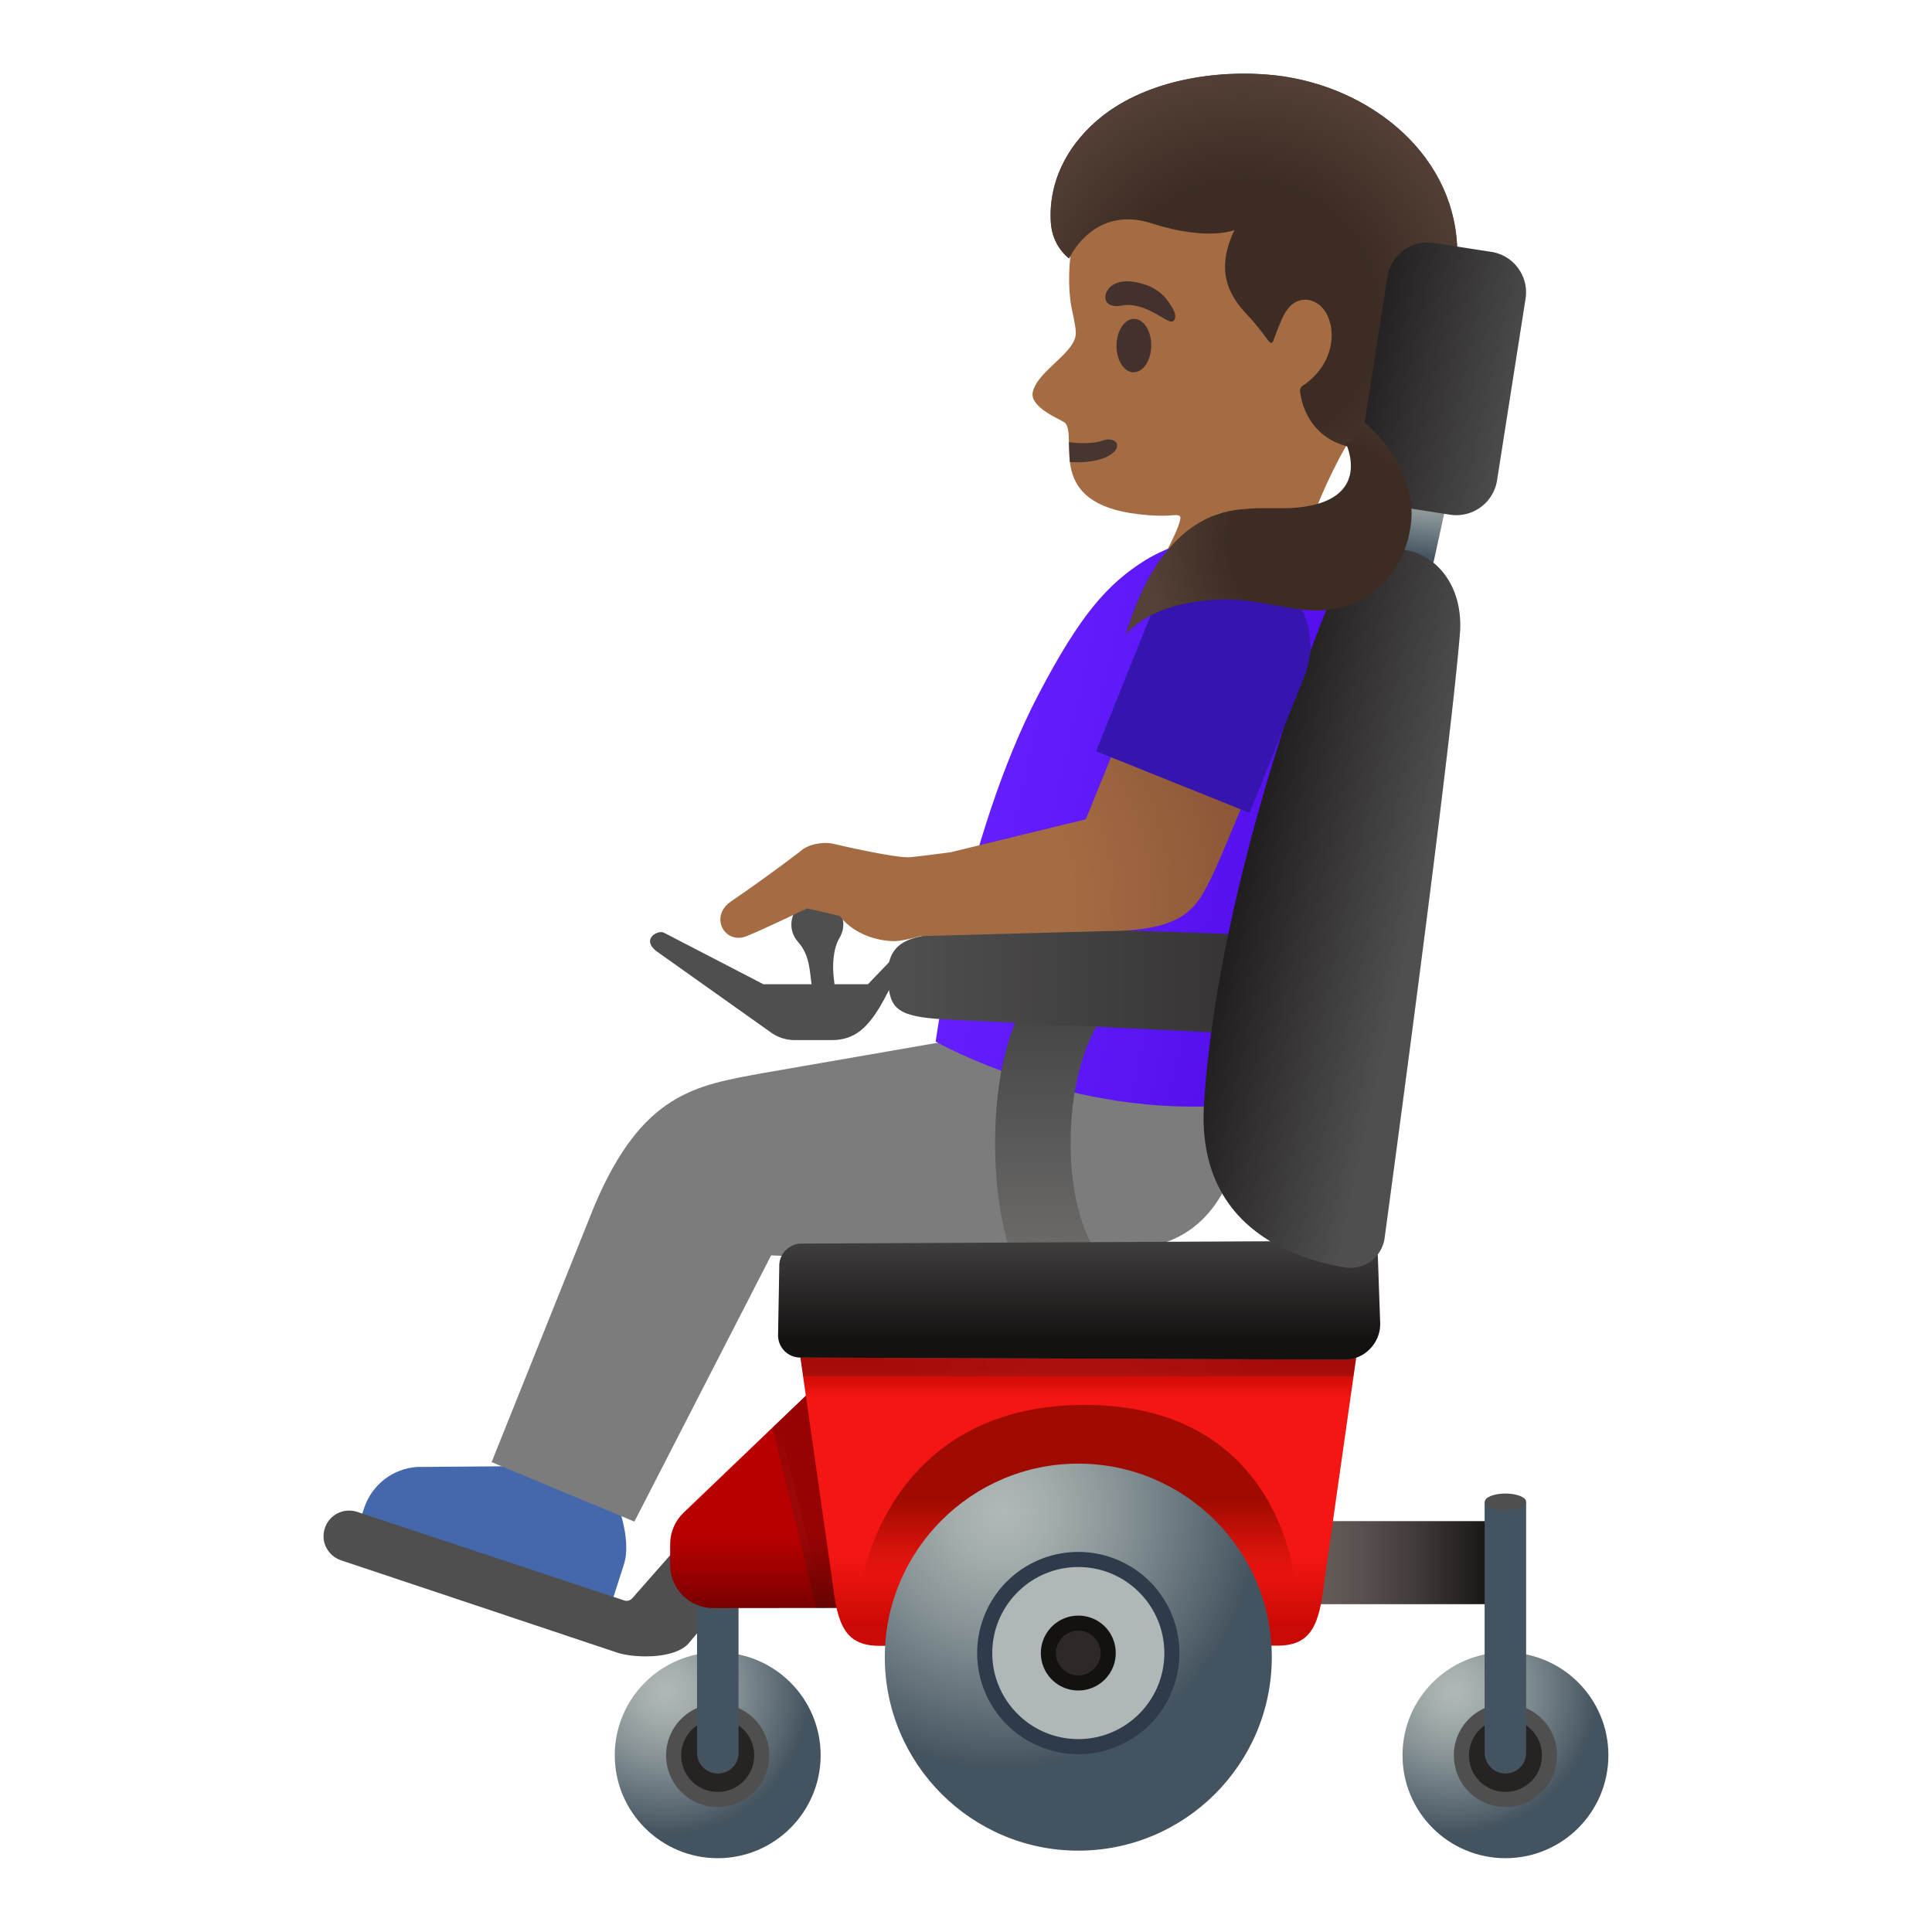 <svg xmlns="http://www.w3.org/2000/svg" viewBox="0 0 128 128" width="128" height="128"><path d="M93.39 13.48c-2.37-4.24-8-7.71-12.82-7.14-5.4.64-8.46 4.37-9.44 9.23-.36 1.76-.38 3.53-.14 4.8.03.15.28 1.26.28 1.6.14 1.33-2.47 2.52-2.84 3.97-.28 1.08 1.98 1.89 2.15 2.09.85 1.02-1.39 5.33 4.87 6.04 2.18.25 2.35-.07 2.71.12.36.19-1.51 3.54-1.51 3.54l9.83-2.05s1.93-6.33 5.5-9.91c3.17-3.18 2.93-9.56 1.41-12.29z" fill="#a56c43"/><path d="M70.82 29.29c.71.11 1.66.1 2.16-.08.93-.35 1.45.34.62.9-.72.48-1.86.56-2.72.5l-.06-1.32z" fill="#473530"/><ellipse transform="rotate(-89.209 75.124 22.892)" cx="75.12" cy="22.89" rx="1.77" ry="1.15" fill="#42312c"/><path d="M74.35 20.24c-1.15.22-1.34-.55-.91-1.1.32-.41 1.03-.71 2.31-.32 1.21.36 1.64 1.12 1.93 1.59s.21.89-.08.9c-.39 0-1.83-1.34-3.25-1.07z" fill="#42312c"/><path d="M94.44 10.46C92.2 7.43 88.4 5.38 84.28 4.97c-3.58-.36-8.54.28-11.72 3.12-1.91 1.7-3.11 4.02-2.94 6.66.1 1.59 1.2 2.37 1.2 2.37l.08-.13s.01-.02.03-.05l.14-.25c.5-.81 2.14-2.88 5.2-1.9 3.78 1.21 5.52.45 5.52.45-1.45 2.99-.06 4.66.9 5.68.55.58 1.05 1.25 1.33 1.64.15.21.28.2.35-.01.18-.49.5-1.36.74-1.77.78-1.37 1.9-.81 1.91-.81 1.53.62 1.92 3.84-.72 5.59-.06.04-.21.14-.16.47.12.81.65 2.82 2.97 3.5.31.09.58.15.83.18 1.32.15 2.08-.36 2.28-1.34.43-2.14.93-2.74 1.65-3.64.83-1.04 1.78-2.22 2.45-5.57.63-3.17-.02-6.18-1.88-8.7z" fill="#3c2c23"/><radialGradient id="a" cx="82.369" cy="109.146" r="16.681" gradientTransform="matrix(1 0 0 -1 0 130)" gradientUnits="userSpaceOnUse"><stop offset=".526" stop-color="#554138" stop-opacity="0"/><stop offset="1" stop-color="#554138"/></radialGradient><path d="M94.44 10.46C92.2 7.43 88.4 5.38 84.28 4.97c-3.58-.36-8.54.28-11.72 3.12-1.91 1.7-3.11 4.02-2.94 6.66.1 1.59 1.2 2.37 1.2 2.37l.08-.13s.01-.02.03-.05l.14-.25c.5-.81 2.14-2.88 5.2-1.9 3.78 1.21 5.52.45 5.52.45-1.45 2.99-.06 4.66.9 5.68.55.58 1.05 1.25 1.33 1.64.15.21.28.2.35-.01.18-.49.5-1.36.74-1.77.78-1.37 1.9-.81 1.91-.81 1.53.62 1.92 3.84-.72 5.59-.06.04-.21.14-.16.47.12.81.65 2.82 2.97 3.5.31.09.58.15.83.18 1.32.15 2.08-.36 2.28-1.34.43-2.14.93-2.74 1.65-3.64.83-1.04 1.78-2.22 2.45-5.57.63-3.17-.02-6.18-1.88-8.7z" fill="url(#a)"/><g><path d="M39.05 107.04c.6.19 1.24-.14 1.43-.73l.85-2.64c.58-1.79-.58-4.42-.58-4.42l-6.57-2.11-6.54.05c-1.61.1-3 1.18-3.51 2.71l-.39 1.19c-.17.52.12 1.08.64 1.25l14.67 4.7z" fill="#4568ad"/></g><g><path d="M82.26 65.54H63.79L62.61 69l-12.15 2.11c-4.32.8-7.91 1.28-11.08 8.78l-6.81 16.98 9.46 3.94 9.06-17.64s15.1.78 24.63-.51c9.5-1.28 6.54-17.12 6.54-17.12z" fill="#7c7c7c"/></g><g><linearGradient id="b" gradientUnits="userSpaceOnUse" x1="66.597" y1="77.791" x2="87.009" y2="77.791" gradientTransform="scale(1 -1) rotate(-12.545 -520.92 17.327)"><stop offset="0" stop-color="#651fff"/><stop offset=".705" stop-color="#5914f2"/><stop offset="1" stop-color="#530eeb"/></linearGradient><path d="M61.99 69.01s1.85-13.5 6.8-22.98c2.78-5.32 4.62-7.38 7.1-8.92 2.83-1.76 8.75-2.92 11.1-.12 2.32 2.76 1.66 4.01 1.24 7.04L81.7 73.2c-10.7.95-19.71-4.19-19.71-4.19z" fill="url(#b)"/></g><g><linearGradient id="c" gradientUnits="userSpaceOnUse" x1="92.288" y1="100.665" x2="92.288" y2="106.166" gradientTransform="translate(0 .11)"><stop offset="0" stop-color="#bfbebe"/><stop offset=".4" stop-color="#212121" stop-opacity="0"/><stop offset=".6" stop-color="#212121" stop-opacity="0"/><stop offset="1" stop-color="#bfbebe"/></linearGradient><path opacity=".5" fill="url(#c)" d="M85.33 100.78h13.91v5.5H85.33z"/><path d="M42.78 109.74c-.82 0-1.48-.12-1.83-.23l-18.34-6.13c-.43-.14-.78-.44-.99-.84s-.24-.86-.1-1.29c.23-.7.87-1.17 1.61-1.17.18 0 .35.03.52.08l17.7 5.87c.05.02.1.03.16.03.14 0 .28-.06.38-.17l9.62-10.94 1.85 4.77c-1.19 1.41-7.55 8.94-7.75 9.17-.47.53-1.5.85-2.83.85z" fill="#504f4f"/><radialGradient id="d" cx="44.128" cy="111.955" r="9.476" gradientTransform="translate(0 .11)" gradientUnits="userSpaceOnUse"><stop offset=".017" stop-color="#afb8b6"/><stop offset=".183" stop-color="#a4aead"/><stop offset=".475" stop-color="#869295"/><stop offset=".857" stop-color="#57656f"/><stop offset="1" stop-color="#43535f"/></radialGradient><path d="M47.55 123.11c-3.76 0-6.82-3.06-6.82-6.82s3.06-6.82 6.82-6.82 6.82 3.06 6.82 6.82-3.06 6.82-6.82 6.82z" fill="url(#d)"/><path d="M47.55 119.21c-1.61 0-2.92-1.31-2.92-2.92s1.31-2.92 2.92-2.92 2.92 1.31 2.92 2.92-1.31 2.92-2.92 2.92z" fill="#282323"/><path d="M47.55 113.88c1.33 0 2.42 1.08 2.42 2.42s-1.08 2.42-2.42 2.42-2.42-1.08-2.42-2.42 1.09-2.42 2.42-2.42m0-1c-1.89 0-3.42 1.53-3.42 3.42s1.53 3.42 3.42 3.42 3.42-1.53 3.42-3.42-1.53-3.42-3.42-3.42z" fill="#504f4f"/><path d="M47.56 117.5c-.76 0-1.38-.62-1.38-1.38V99.5h2.75v16.63c.01.76-.61 1.37-1.37 1.37z" fill="#43535f"/><linearGradient id="e" gradientUnits="userSpaceOnUse" x1="50.453" y1="98.596" x2="50.453" y2="106.335" gradientTransform="translate(0 .11)"><stop offset=".351" stop-color="#b80000"/><stop offset=".52" stop-color="#ad0000"/><stop offset=".817" stop-color="#8f0000"/><stop offset="1" stop-color="#7a0000"/></linearGradient><path d="M47.25 106.54c-1.57 0-2.85-1.28-2.85-2.85v-1.4c0-.77.32-1.52.88-2.06l8.5-8.14 2.72 14.44-9.25.01z" fill="url(#e)"/><g opacity=".2"><radialGradient id="f" cx="53.848" cy="99.2" r="5.445" gradientTransform="translate(0 .11)" gradientUnits="userSpaceOnUse"><stop offset=".15" stop-color="#2f2829"/><stop offset=".574" stop-color="#241e1f"/><stop offset="1" stop-color="#141111"/></radialGradient><path fill="url(#f)" d="M54.09 106.54l-2.91-11.96 2.61-2.5 2.72 14.46z"/><path d="M53.46 93.08l2.44 12.94h-1.42l-2.75-11.29 1.73-1.65" fill="#141111"/></g><radialGradient id="g" cx="96.318" cy="111.955" r="9.476" gradientTransform="translate(0 .11)" gradientUnits="userSpaceOnUse"><stop offset=".017" stop-color="#afb8b6"/><stop offset=".183" stop-color="#a4aead"/><stop offset=".475" stop-color="#869295"/><stop offset=".857" stop-color="#57656f"/><stop offset="1" stop-color="#43535f"/></radialGradient><circle cx="99.74" cy="116.29" r="6.82" fill="url(#g)"/><circle cx="99.74" cy="116.29" r="2.92" fill="#282323"/><path d="M99.74 113.88c1.33 0 2.42 1.08 2.42 2.42s-1.08 2.42-2.42 2.42-2.42-1.08-2.42-2.42 1.09-2.42 2.42-2.42m0-1c-1.89 0-3.42 1.53-3.42 3.42s1.53 3.42 3.42 3.42 3.42-1.53 3.42-3.42-1.53-3.42-3.42-3.42z" fill="#504f4f"/><linearGradient id="h" gradientUnits="userSpaceOnUse" x1="85.333" y1="103.415" x2="99.243" y2="103.415" gradientTransform="translate(0 .11)"><stop offset=".158" stop-color="#655c5a"/><stop offset=".335" stop-color="#5a5250"/><stop offset=".646" stop-color="#3d3736"/><stop offset="1" stop-color="#141111"/></linearGradient><path fill="url(#h)" d="M85.33 100.78h13.91v5.5H85.33z"/><linearGradient id="i" gradientUnits="userSpaceOnUse" x1="69.523" y1="83.335" x2="69.523" y2="66.035" gradientTransform="translate(0 .11)"><stop offset="0" stop-color="#6d6c6b"/><stop offset="1" stop-color="#444343"/></linearGradient><path d="M68.42 85.89c-.73-.96-2.49-3.92-2.49-10.13 0-6.22 1.77-9.18 2.5-10.14l4.47 1.95c-.68 1.05-1.97 3.64-1.97 8.19 0 4.52 1.4 6.96 2.18 7.96l-4.69 2.17z" fill="url(#i)"/><linearGradient id="j" gradientUnits="userSpaceOnUse" x1="71.443" y1="107.595" x2="71.443" y2="90.634" gradientTransform="translate(0 .11)"><stop offset="0" stop-color="#cb0a05"/><stop offset=".271" stop-color="#f31612"/><stop offset=".892" stop-color="#f31612"/><stop offset=".956" stop-color="#d80e09"/><stop offset="1" stop-color="#cb0a05"/></linearGradient><path d="M58.28 109.04c-2.27 0-2.8-1.33-3.14-4.31l-2.15-15.06h36.9l-2.14 15.04c-.34 2.99-.88 4.32-3.14 4.32l-26.33.01z" fill="url(#j)"/><g opacity=".2"><radialGradient id="k" cx="71.443" cy="90.318" r="13.057" gradientTransform="translate(0 .11)" gradientUnits="userSpaceOnUse"><stop offset=".15" stop-color="#2f2829"/><stop offset=".574" stop-color="#241e1f"/><stop offset="1" stop-color="#141111"/></radialGradient><path fill="url(#k)" d="M53.21 91.18l-.22-1.5h36.9l-.22 1.5z"/></g><linearGradient id="l" gradientUnits="userSpaceOnUse" x1="71.499" y1="83.529" x2="71.499" y2="90.295" gradientTransform="translate(0 .11)"><stop offset=".358" stop-color="#212121" stop-opacity="0"/><stop offset="1" stop-color="#bfbebe"/></linearGradient><path d="M53.01 89.94a1.47 1.47 0 01-1.46-1.49l.08-4.61c.01-.79.66-1.44 1.46-1.45l38.16-.19.19 5.44c.02.64-.22 1.25-.67 1.72s-1.05.72-1.7.72l-36.06-.14z" opacity=".5" fill="url(#l)"/><linearGradient id="m" gradientUnits="userSpaceOnUse" x1="71.448" y1="92.965" x2="71.448" y2="104.675" gradientTransform="translate(0 .11)"><stop offset=".533" stop-color="#9f0b00"/><stop offset=".976" stop-color="#9f0b00" stop-opacity="0"/></linearGradient><path d="M57.11 104.79h28.67s-.88-11.71-13.93-11.71-14.74 11.71-14.74 11.71z" fill="url(#m)"/><radialGradient id="n" cx="66.368" cy="100.105" r="17.005" gradientTransform="translate(0 .11)" gradientUnits="userSpaceOnUse"><stop offset=".017" stop-color="#afb8b6"/><stop offset=".183" stop-color="#a4aead"/><stop offset=".475" stop-color="#869295"/><stop offset=".857" stop-color="#57656f"/><stop offset="1" stop-color="#43535f"/></radialGradient><path d="M71.44 122.61c-7.07 0-12.82-5.75-12.82-12.82s5.75-12.82 12.82-12.82 12.82 5.75 12.82 12.82-5.75 12.82-12.82 12.82z" fill="url(#n)"/><path d="M71.44 115.72c-3.42 0-6.2-2.78-6.2-6.2s2.78-6.2 6.2-6.2 6.2 2.78 6.2 6.2-2.78 6.2-6.2 6.2z" fill="#afb8b6"/><path d="M71.44 103.82c3.15 0 5.7 2.56 5.7 5.7 0 3.15-2.56 5.7-5.7 5.7s-5.7-2.56-5.7-5.7 2.56-5.7 5.7-5.7m0-1a6.7 6.7 0 100 13.4 6.7 6.7 0 000-13.4z" fill="#2f3b4b"/><path d="M71.44 111.5c-1.09 0-1.99-.89-1.99-1.98s.89-1.98 1.99-1.98c1.09 0 1.98.89 1.98 1.98s-.88 1.98-1.98 1.98z" fill="#2f2829"/><path d="M71.44 108.04c.82 0 1.48.67 1.48 1.48s-.67 1.48-1.48 1.48-1.48-.67-1.48-1.48.66-1.48 1.48-1.48m0-1a2.48 2.48 0 102.48 2.48 2.467 2.467 0 00-2.48-2.48z" fill="#141111"/><path d="M99.74 117.5c-.76 0-1.38-.62-1.38-1.38V99.5h2.75v16.63c.01.76-.61 1.37-1.37 1.37z" fill="#43535f"/><path d="M55.34 65.66l-.1-.86c-.1-.83-.05-1.94.38-2.66.09-.15.16-.33.21-.52.21-.93-.38-1.84-1.31-2.05s-1.84.38-2.05 1.31c-.12.56.03 1.1.39 1.51.58.66.72 1.31.83 2.18l.09.76c.03.22.49.52.7.56.05.01.1.02.16.01.3-.02.73.03.7-.24z" fill="#504f4f"/><path d="M59.22 63.42l-1.72 1.79h-6.92l-6.6-3.42c-.37-.19-1.5.39-.53 1.2l7.65 5.43c.45.32 1 .49 1.55.49h2.45c1.54 0 2.35-.84 3.17-2.16.31-.51.94-1.76.94-1.76l.01-1.57z" fill="#504f4f"/><radialGradient id="o" cx="38.855" cy="-27.985" r="5.596" gradientTransform="matrix(1.623 .356 -.188 .857 25.716 42.002)" gradientUnits="userSpaceOnUse"><stop offset=".017" stop-color="#afb8b6"/><stop offset=".183" stop-color="#a4aead"/><stop offset=".475" stop-color="#869295"/><stop offset=".857" stop-color="#57656f"/><stop offset="1" stop-color="#43535f"/></radialGradient><path fill="url(#o)" d="M90.73 42.38l3.36-15.37 2.99.65-3.37 15.36z"/><ellipse cx="99.74" cy="99.5" rx="1.37" ry=".55" fill="#504f4f"/><linearGradient id="p" gradientUnits="userSpaceOnUse" x1="90.741" y1="24.256" x2="100.668" y2="25.779" gradientTransform="translate(0 .11)"><stop offset=".406" stop-color="#212121" stop-opacity="0"/><stop offset="1" stop-color="#bfbebe"/></linearGradient><path d="M96.5 34.13c-.14 0-.28-.01-.42-.03l-3.79-.59c-.72-.11-1.35-.5-1.77-1.08-.43-.59-.6-1.3-.49-2.02l1.89-12.05a2.693 2.693 0 012.68-2.29c.14 0 .28.01.42.03l3.79.59c1.48.23 2.49 1.62 2.26 3.1l-1.89 12.05a2.734 2.734 0 01-2.68 2.29z" opacity=".5" fill="url(#p)"/><linearGradient id="q" gradientUnits="userSpaceOnUse" x1="83.721" y1="70.758" x2="94.465" y2="69.362" gradientTransform="matrix(1 0 0 -1 0 130)"><stop offset=".426" stop-color="#212121" stop-opacity="0"/><stop offset="1" stop-color="#bfbebe"/></linearGradient><path d="M89.49 84c-.12 0-.25-.01-.38-.03-3.71-.62-9.85-2.86-9.34-10.85.7-11.05 4.83-24.6 8.16-32.85.99-2.46 2.67-3.87 4.6-3.87 1.09 0 2.12.47 2.9 1.32.97 1.06 1.43 2.58 1.29 4.28-.6 7.3-3.69 30.43-4.99 40.04A2.28 2.28 0 0189.49 84z" opacity=".5" fill="url(#q)"/><linearGradient id="r" gradientUnits="userSpaceOnUse" x1="59.512" y1="64.885" x2="110.352" y2="64.885" gradientTransform="translate(0 .11)"><stop offset="0" stop-color="#504f4f"/><stop offset="1" stop-color="#141111"/></linearGradient><path d="M62.67 67.54c-3.23-.17-3.72-.7-3.84-2.58-.17-2.58 1.39-2.92 3.77-3.15l.47-.05c1.2-.13 3.13-.19 5.73-.19 5.8 0 13.04.33 13.11.33 1.66 0 2.81.36 3.46 1.07.54.59.77 1.48.67 2.64-.16 1.86-1.96 2.8-5.35 2.8l-18.02-.87z" fill="url(#r)"/><linearGradient id="s" gradientUnits="userSpaceOnUse" x1="101.392" y1="103.603" x2="86.88" y2="106.813" gradientTransform="matrix(1 0 0 -1 0 130)"><stop offset="0" stop-color="#504f4f"/><stop offset="1" stop-color="#141111"/></linearGradient><path d="M96.5 34.13c-.14 0-.28-.01-.42-.03l-3.79-.59c-.72-.11-1.35-.5-1.77-1.08-.43-.59-.6-1.3-.49-2.02l1.89-12.05a2.693 2.693 0 012.68-2.29c.14 0 .28.01.42.03l3.79.59c1.48.23 2.49 1.62 2.26 3.1l-1.89 12.05a2.734 2.734 0 01-2.68 2.29z" fill="url(#s)"/><linearGradient id="t" gradientUnits="userSpaceOnUse" x1="71.499" y1="79.702" x2="71.499" y2="88.74" gradientTransform="translate(0 .11)"><stop offset="0" stop-color="#504f4f"/><stop offset="1" stop-color="#141111"/></linearGradient><path d="M53.01 89.94a1.47 1.47 0 01-1.46-1.49l.08-4.61c.01-.79.66-1.44 1.46-1.45l38.16-.19.19 5.44c.02.64-.22 1.25-.67 1.72s-1.05.72-1.7.72l-36.06-.14z" fill="url(#t)"/><linearGradient id="u" gradientUnits="userSpaceOnUse" x1="93.783" y1="69.199" x2="79.272" y2="72.408" gradientTransform="matrix(1 0 0 -1 0 130)"><stop offset="0" stop-color="#504f4f"/><stop offset="1" stop-color="#141111"/></linearGradient><path d="M89.49 84c-.12 0-.25-.01-.38-.03-3.71-.62-9.85-2.86-9.34-10.85.7-11.05 4.83-24.6 8.16-32.85.99-2.46 2.67-3.87 4.6-3.87 1.09 0 2.12.47 2.9 1.32.97 1.06 1.43 2.58 1.29 4.28-.6 7.3-3.69 30.43-4.99 40.04A2.28 2.28 0 0189.49 84z" fill="url(#u)"/><radialGradient id="v" cx="59.523" cy="70.311" r="22.787" gradientTransform="matrix(1 0 0 -1 0 130)" gradientUnits="userSpaceOnUse"><stop offset=".5" stop-color="#a56c43"/><stop offset="1" stop-color="#8d5738"/></radialGradient><path d="M84 49.15c.12-.3.2-.49.2-.49l-1.26-.24c-.35-.21-.64-.38-.64-.38l-7.95-1.49c-.01 0 .58.34.58.35l-2.99 7.38L63 56.46s-1.69.23-2.67.33-5.22-.91-5.22-.91c-.65-.11-1.57.06-2.06.5 0 0-1.94 1.51-4.63 3.35-1.45 1-.4 2.9 1.08 2.28 1.22-.5 3.98-1.83 3.98-1.83l2.15.5s1.03 1.55 3.48 1.67c.52.03 1.32-.18 1.87-.33l12.21-.33c5.31 0 6.05-1.51 7.06-3.54.72-1.45 2.93-6.93 3.68-8.82.21.02.2-.05.07-.18z" fill="url(#v)"/></g><g><path d="M86.42 44.82l-3.63 9.04-.69-.28-8.59-3.45-.89-.36 3.63-9.04a5.475 5.475 0 015.08-3.44c.69 0 1.38.13 2.05.4a5.479 5.479 0 013.04 7.13z" fill="#3615af"/></g><g><path d="M92.19 38.01l.15-.21c.07-.1.13-.19.19-.3.05-.08.09-.15.13-.23.06-.1.11-.21.16-.31.04-.08.08-.16.11-.24.05-.11.09-.22.13-.33l.09-.24c.04-.12.07-.23.11-.35l.06-.23c.03-.13.06-.26.08-.4.01-.06.03-.13.04-.19.03-.2.05-.4.07-.59.02-.29.01-.56-.01-.84-.01-.12-.02-.24-.04-.36l-.06-.36c-.36-1.9-1.51-3.38-2.28-4.17 0 0 .02.03.05.07-.53-.57-.94-.89-.94-.89l-.77 1.5c-.2-.13-.32-.03-.32-.03s1.94 3.82-3.19 4.32c-.32.03-.67.04-1.02.04H83.41c-.16 0-.33.01-.49.02-.05 0-.1.01-.14.01l-.39.03c-.05.01-.1.01-.14.01-.17.02-.34.04-.52.07-.02 0-.05.01-.07.01-.15.03-.3.06-.45.1-.05.01-.11.03-.16.04-.14.04-.27.08-.41.13-.04.01-.09.03-.13.04-.18.06-.35.14-.53.22l-.12.06c-.14.07-.28.15-.42.23-.05.03-.11.06-.16.1-.15.09-.3.2-.45.31l-.09.06c-.18.13-.35.29-.53.45-.05.04-.09.09-.14.13-.14.13-.27.27-.4.42-.05.06-.1.11-.15.17-.18.2-.35.41-.53.65-1.59 2.13-2.38 5.09-2.38 5.09s1.32-1.97 5.76-2.28c.26-.02.51-.03.75-.03h.03c.38 0 .75.03 1.12.06.05.01.1.01.15.01.35.04.7.09 1.05.15.07.01.15.02.22.04.36.06.73.13 1.1.19.39.07.79.14 1.21.2.36.05.71.07 1.05.08.04 0 .08.01.12.01.09 0 .18-.01.26-.01.11 0 .21-.01.32-.02.14-.01.29-.03.43-.05.1-.01.19-.03.29-.04.14-.03.28-.06.42-.1l.25-.06c.16-.05.31-.11.45-.17.06-.02.12-.04.17-.06.2-.09.39-.18.58-.29.04-.02.07-.05.11-.07.15-.09.29-.18.43-.28.06-.04.12-.09.18-.14.11-.08.21-.17.31-.26l.18-.18c.09-.09.18-.17.26-.26.06-.06.11-.13.17-.2.07-.06.14-.16.21-.25z" fill="#3c2c23"/><radialGradient id="w" cx="87.885" cy="94.171" r="12.168" gradientTransform="matrix(1 0 0 -1 0 130)" gradientUnits="userSpaceOnUse"><stop offset=".526" stop-color="#554138" stop-opacity="0"/><stop offset="1" stop-color="#554138"/></radialGradient><path d="M92.19 38.01l.15-.21c.07-.1.13-.19.19-.3.05-.08.09-.15.13-.23.06-.1.11-.21.16-.31.04-.08.08-.16.11-.24.05-.11.09-.22.13-.33l.09-.24c.04-.12.07-.23.11-.35l.06-.23c.03-.13.06-.26.08-.4.01-.06.03-.13.04-.19.03-.2.05-.4.07-.59.02-.29.01-.56-.01-.84-.01-.12-.02-.24-.04-.36l-.06-.36c-.36-1.9-1.51-3.38-2.28-4.17 0 0 .02.03.05.07-.53-.57-.94-.89-.94-.89l-.77 1.5c-.2-.13-.32-.03-.32-.03s1.94 3.82-3.19 4.32c-.32.03-.67.04-1.02.04H83.41c-.16 0-.33.01-.49.02-.05 0-.1.01-.14.01l-.39.03c-.05.01-.1.01-.14.01-.17.02-.34.04-.52.07-.02 0-.05.01-.07.01-.15.03-.3.06-.45.1-.05.01-.11.03-.16.04-.14.04-.27.08-.41.13-.04.01-.09.03-.13.04-.18.06-.35.14-.53.22l-.12.06c-.14.07-.28.15-.42.23-.05.03-.11.06-.16.1-.15.09-.3.2-.45.31l-.09.06c-.18.13-.35.29-.53.45-.05.04-.09.09-.14.13-.14.13-.27.27-.4.42-.05.06-.1.11-.15.17-.18.2-.35.41-.53.65-1.59 2.13-2.38 5.09-2.38 5.09s1.32-1.97 5.76-2.28c.26-.02.51-.03.75-.03h.03c.38 0 .75.03 1.12.06.05.01.1.01.15.01.35.04.7.09 1.05.15.07.01.15.02.22.04.36.06.73.13 1.1.19.39.07.79.14 1.21.2.36.05.71.07 1.05.08.04 0 .08.01.12.01.09 0 .18-.01.26-.01.11 0 .21-.01.32-.02.14-.01.29-.03.43-.05.1-.01.19-.03.29-.04.14-.03.28-.06.42-.1l.25-.06c.16-.05.31-.11.45-.17.06-.02.12-.04.17-.06.2-.09.39-.18.58-.29.04-.02.07-.05.11-.07.15-.09.29-.18.43-.28.06-.04.12-.09.18-.14.11-.08.21-.17.31-.26l.18-.18c.09-.09.18-.17.26-.26.06-.06.11-.13.17-.2.07-.06.14-.16.21-.25z" fill="url(#w)"/></g></svg>